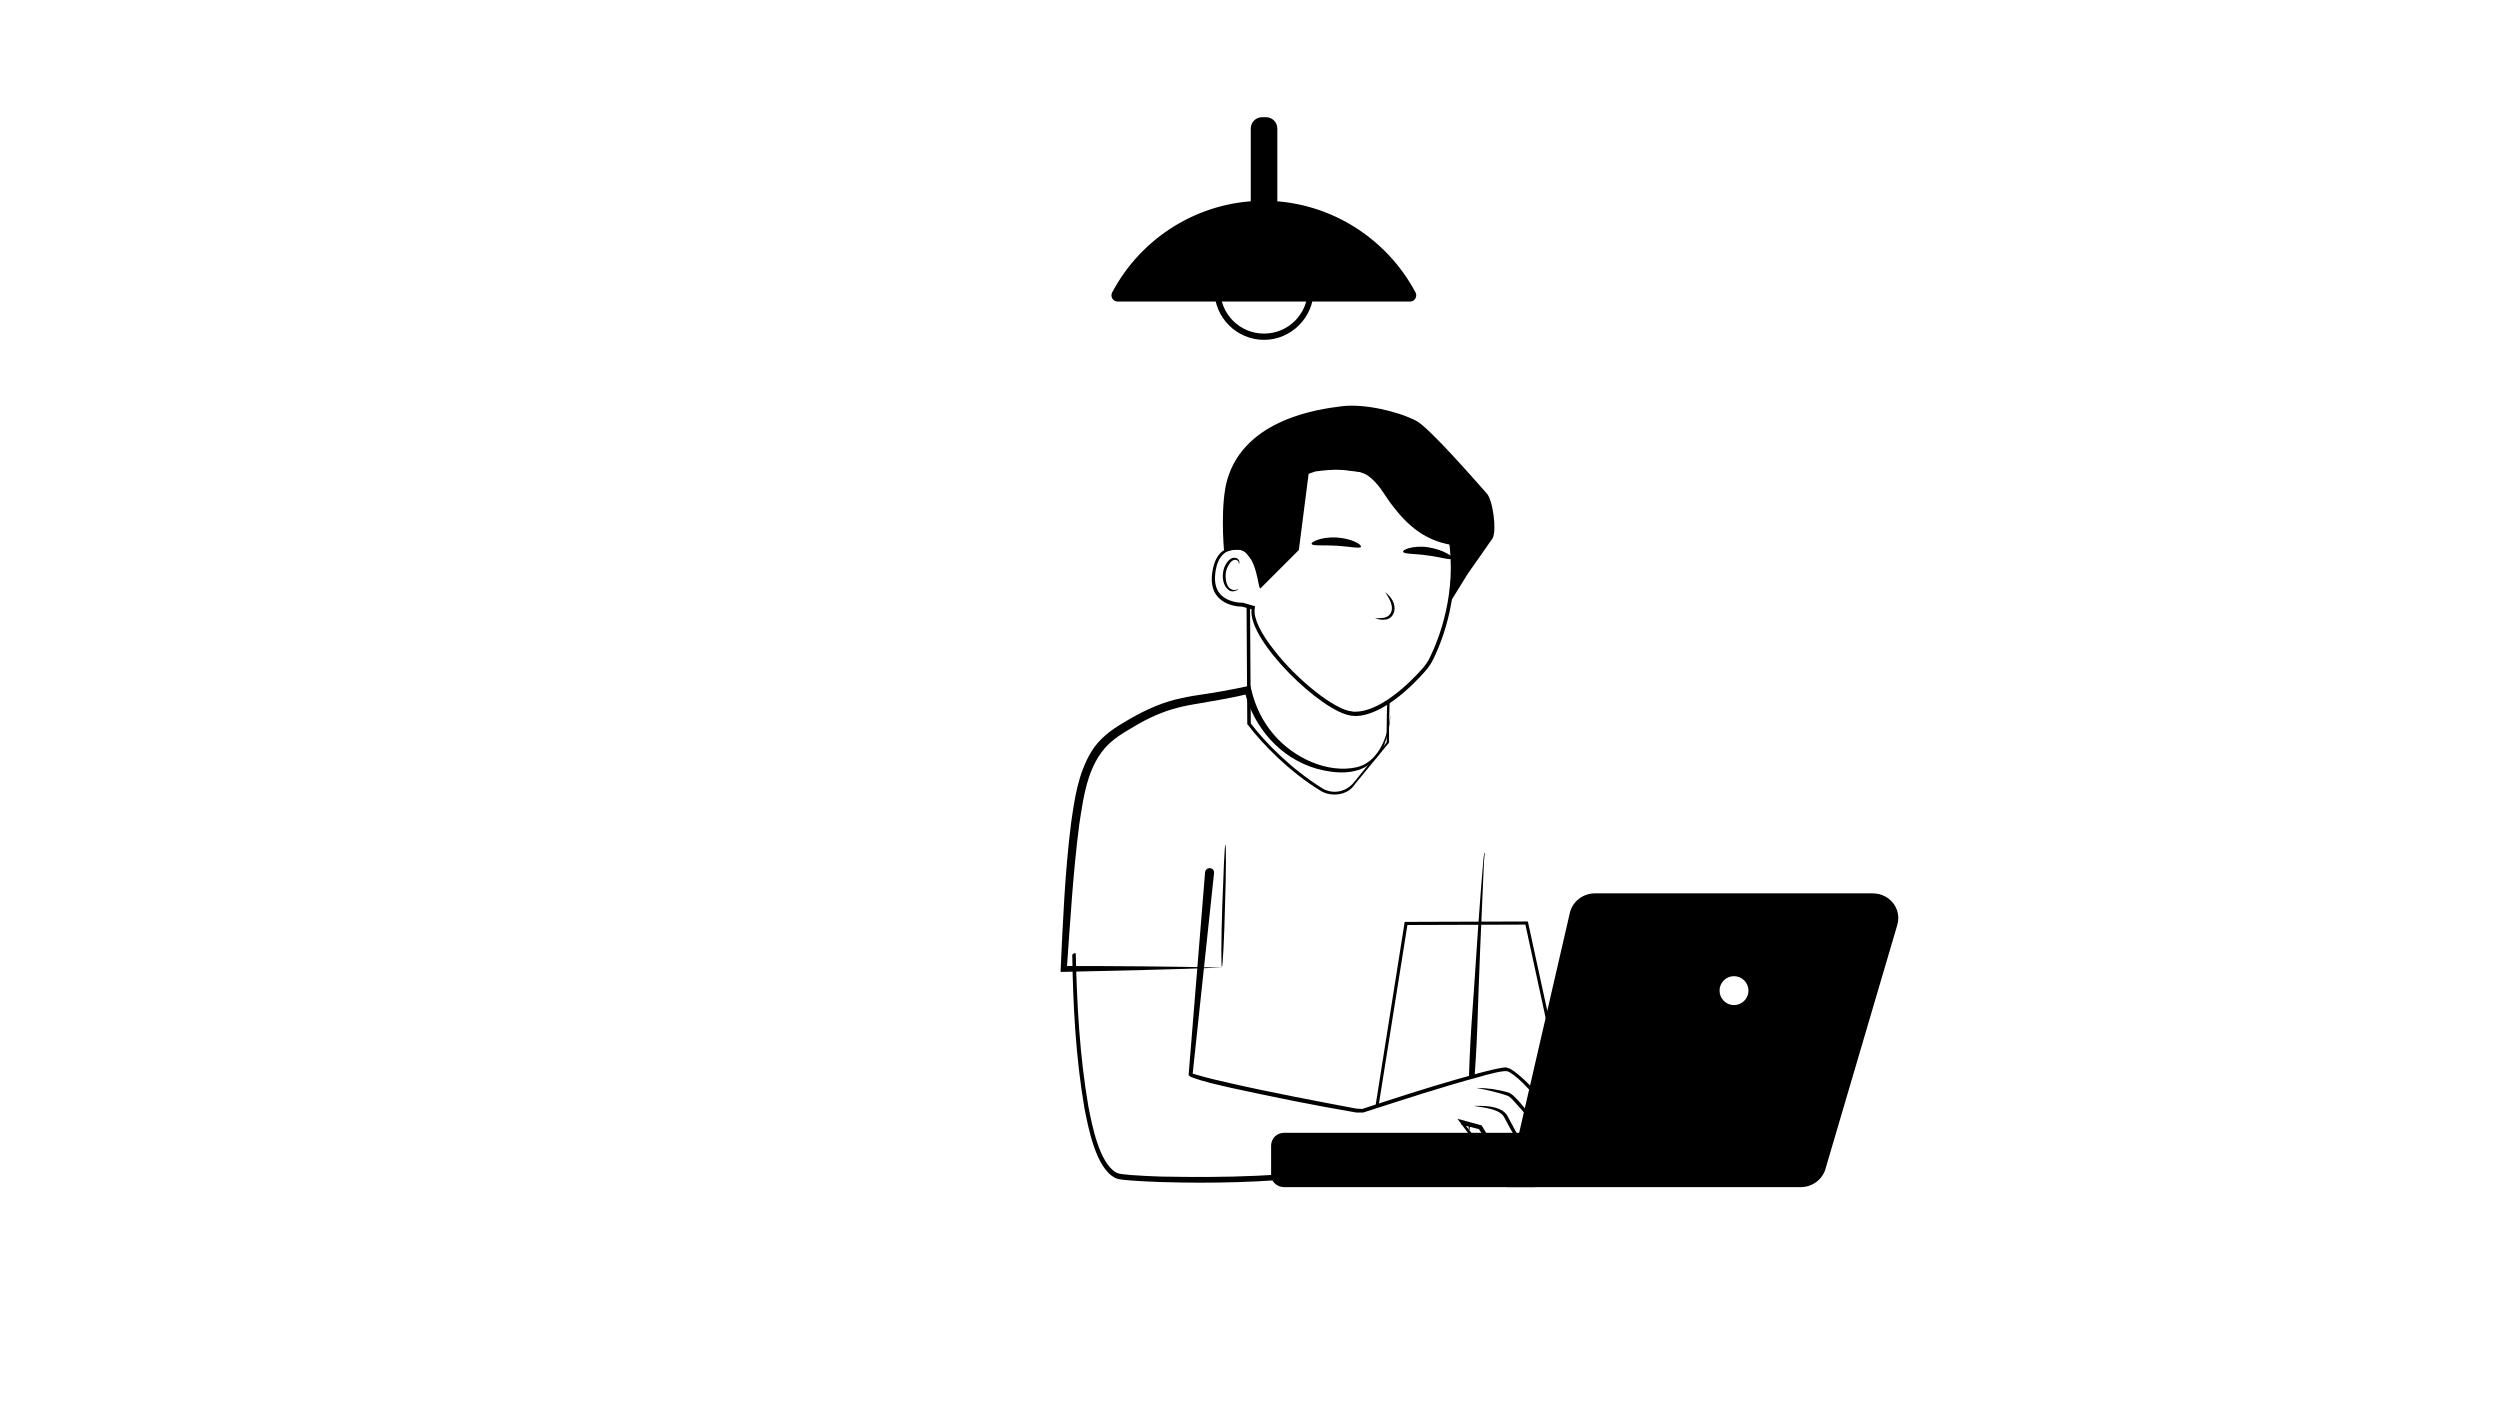 <svg width="640" height="360" viewBox="0 0 640 360" fill="none" 
xmlns="http://www.w3.org/2000/svg" 
xmlns:xlink="http://www.w3.org/1999/xlink">
<defs>
<ref id="colorOne" param="c1" default="#242C4F" />
<ref id="colorTwo" param="c2" default="#9296A7"/>
</defs>
<path d="M288.997 69.4L109.797 304.2H527.297L359.397 70.1" fill="url(#colorTwo)"/>
<path d="M390.8 236.301L404.5 299.301H350L359.9 236.401L390.8 236.301Z" fill="white"/>
<path d="M405 299.7H349.5L359.6 236L391.1 235.9L391.2 236.2L405 299.7ZM350.4 298.9H404L390.5 236.7L360.3 236.8L350.4 298.9Z" fill="black"/>
<path d="M355.302 190.101C355.202 186.801 355.502 177.701 355.502 177.701C347.202 172.801 327.802 158.301 319.602 153.301L319.802 185.301C324.002 190.901 330.902 197.501 338.302 202.101C341.102 203.801 344.702 203.201 346.802 200.601L355.302 190.101Z" fill="white"/>
<path d="M341.602 203.4C340.402 203.4 339.102 203.1 338.002 202.4C330.002 197.5 323.202 190.5 319.402 185.5L319.302 185.4L319.102 152.5L319.702 152.9C323.702 155.3 330.102 159.8 336.902 164.6C344.002 169.6 351.302 174.7 355.602 177.3L355.802 177.4V177.6C355.802 177.7 355.502 186.7 355.602 190V190.1L346.902 200.7C345.702 202.6 343.702 203.4 341.602 203.4ZM320.202 185.2C323.902 190.1 330.602 196.9 338.502 201.8C341.102 203.4 344.502 202.8 346.502 200.4L355.002 190C354.902 186.9 355.102 179.3 355.202 177.9C350.902 175.3 343.602 170.2 336.602 165.3C330.102 160.8 324.002 156.4 320.002 154L320.202 185.2Z" fill="black"/>
<path d="M346.902 182.7C346.602 182.7 346.202 182.7 345.902 182.6C341.402 182.1 332.102 174.7 325.902 166.9C322.302 162.3 320.502 158.4 320.802 155.9V155.6L318.102 154.8H318.002C317.302 154.8 313.902 154.7 312.002 152.3C310.702 150.8 310.302 148.7 310.802 146.1C311.502 142.3 313.302 140.4 316.302 140.4C316.602 140.4 316.802 140.4 317.102 140.4C318.002 140.5 318.802 140.9 319.402 141.7L320.002 142.4L321.302 131.4C322.202 124.3 328.202 119 335.302 119C335.902 119 336.502 119 337.002 119.1L358.802 121.7C362.502 122.2 365.902 124 368.202 127C370.502 130 371.602 133.7 371.102 137.4V137.5V137.6C372.702 147.6 371.002 158.9 366.302 168.4C365.802 169.5 365.102 170.6 364.202 171.5C361.402 174.9 353.802 182.7 346.902 182.7Z" fill="white"/>
<path d="M335.301 119.4C335.901 119.4 336.401 119.4 337.001 119.5L358.801 122.1C362.401 122.5 365.701 124.4 368.001 127.3C370.301 130.2 371.301 133.8 370.801 137.4V137.5V137.6C373.101 151.7 368.301 163.7 366.101 168.2C365.601 169.3 364.901 170.3 364.101 171.2C362.501 173 359.901 175.7 356.801 178C353.101 180.8 349.701 182.2 346.901 182.2C346.601 182.2 346.301 182.2 346.001 182.1C343.901 181.9 340.501 180 336.701 177C332.901 174 329.101 170.2 326.301 166.6C322.701 162.1 320.901 158.3 321.201 155.9L321.301 155.2L320.601 155L318.201 154.3H318.101H318.001C316.301 154.3 313.701 153.7 312.301 152C311.101 150.6 310.801 148.6 311.201 146.1C311.801 142.5 313.601 140.7 316.401 140.7C316.701 140.7 316.901 140.7 317.201 140.7C318.001 140.8 318.701 141.2 319.201 141.8L320.401 143.3L320.601 141.4L321.801 131.3C322.501 124.6 328.401 119.4 335.301 119.4ZM335.301 118.6C328.101 118.6 321.801 124 320.901 131.4L319.701 141.5C319.101 140.7 318.201 140.2 317.201 140.1C316.901 140.1 316.601 140.1 316.301 140.1C313.801 140.1 311.201 141.3 310.401 146.2C309.001 154.2 315.701 155.3 318.001 155.3L320.401 156C319.401 164 338.401 182.3 345.901 183.2C346.201 183.2 346.601 183.3 346.901 183.3C353.901 183.3 361.701 175.4 364.701 172C365.601 171 366.301 170 366.901 168.8C370.901 160.6 373.601 149.2 371.701 137.7C372.701 129.7 367.001 122.5 359.001 121.5L337.201 118.9C336.501 118.6 335.901 118.6 335.301 118.6Z" fill="black"/>
<path d="M316.9 150.8C316.9 150.8 316.7 150.9 316.4 151C316.1 151.1 315.6 151.1 315.1 150.8C314.1 150.3 313.6 148.5 313.8 146.7C313.9 145.8 314.3 145 314.7 144.4C315.1 143.7 315.7 143.3 316.2 143.3C316.7 143.3 317 143.6 317.1 143.9C317.2 144.2 317.1 144.4 317.1 144.4C317.1 144.4 317.3 144.3 317.3 143.9C317.3 143.7 317.2 143.5 317 143.2C316.8 143 316.5 142.8 316.1 142.8C315.3 142.7 314.6 143.3 314.1 144C313.6 144.7 313.2 145.6 313.1 146.6C312.8 148.6 313.5 150.5 314.8 151.2C315.4 151.5 316 151.4 316.4 151.2C316.9 151 317 150.8 316.9 150.8Z" fill="black"/>
<path d="M371.8 143C371.4 143.5 368.8 142.6 365.5 142.2C362.3 141.7 359.6 141.9 359.2 141.3C359.1 141 359.6 140.6 360.8 140.3C361.9 140 363.7 139.8 365.6 140.1C367.5 140.4 369.2 141 370.3 141.6C371.5 142.2 372 142.7 371.8 143Z" fill="black"/>
<path d="M348.404 139.999C348.104 140.499 345.404 139.899 342.104 139.699C338.804 139.499 336.204 139.799 335.804 139.299C335.604 138.999 336.204 138.599 337.304 138.199C338.404 137.799 340.104 137.499 342.104 137.599C344.104 137.699 345.804 138.199 346.904 138.699C348.004 139.199 348.504 139.699 348.404 139.999Z" fill="black"/>
<path d="M354.6 151.6C356.1 152.7 357.4 154.6 356.9 156.6C356.2 159 353.9 158.9 352 158.3C353.3 158.2 354.8 158.4 355.7 157.4C357.2 155.7 355.7 153.2 354.6 151.6Z" fill="black"/>
<path d="M343.505 104C349.105 103.3 357.605 105.2 362.505 107.7C365.905 109.4 378.505 124 380.505 126.2C380.505 126.2 380.505 126.2 380.405 126.2C380.505 126.2 380.505 126.3 380.605 126.3C382.205 128.1 383.205 135.8 382.105 137.8C380.905 139.5 376.205 146.3 375.805 146.8L371.105 154.4C371.405 150.3 371.705 143.9 371.605 139.5C364.905 138.4 360.505 134.7 356.505 129.5C354.405 126.8 352.905 123.5 349.905 121.6C346.005 119.2 336.705 120.7 336.705 120.7C336.105 120.9 335.605 121.1 335.005 121.3L332.505 140.8L322.805 150.5C322.005 151.6 322.305 145 319.105 141.6C318.105 140.5 316.105 140.4 313.405 141.4C313.205 139.8 312.405 128.8 314.205 122.7C318.805 107.1 337.905 104.7 343.505 104Z" fill="black"/>
<path d="M370.802 186.201C370.802 186.201 379.702 188.401 384.502 202.101C388.902 214.401 393.002 242.801 393.002 242.801L361.102 256.801L349.602 234.401L370.802 186.201Z" fill="url(#colorOne)"/>
<path d="M376.205 303.2C376.305 287.3 378.405 245.3 378.405 245.3L376.805 214.7L371.805 186.5L355.905 182.8C355.905 182.8 355.305 197.4 342.705 197.6C328.405 197.9 319.405 176.9 319.405 176.9L295.605 181.7C295.605 181.7 286.505 190.4 283.005 197.5C279.505 204.6 278.305 303.7 278.305 303.7L376.205 303.2Z" fill="url(#colorOne)"/>
<path d="M376 289.301C375.7 277.701 376.4 265.401 377.3 253.801C377.9 244.601 378.9 229.601 379.7 220.601L379.8 219.501L379.9 218.901C379.9 218.701 379.9 218.501 380 218.301L380.1 218.401C380 219.001 380 220.001 379.9 220.601C379.3 233.301 378.6 250.101 378.2 262.801C378 268.501 377.6 274.801 377.1 280.501C376.8 283.501 376.6 286.401 376.2 289.301H376Z" fill="black"/>
<path d="M383.397 299.302C381.497 297.602 379.797 295.402 378.197 293.402C376.597 291.302 375.097 289.202 373.797 286.902C377.497 290.602 380.597 294.902 383.397 299.302Z" fill="black"/>
<path d="M274.898 244.302C275.098 260.102 276.898 299.702 286.798 301.102C295.498 302.302 329.598 302.702 347.698 298.602L351.598 297.902C351.598 297.902 358.898 298.602 362.398 296.602C367.398 293.802 368.498 291.402 368.498 291.402C368.498 291.402 379.098 301.402 381.398 300.802C383.698 300.202 383.298 299.202 383.298 299.202L382.398 298.102L374.098 287.002L378.898 288.302C378.898 288.302 385.398 299.302 388.298 299.802C391.298 300.302 392.398 298.702 392.398 298.702L387.898 290.202L394.898 296.802C395.698 297.502 396.998 297.102 397.098 296.002C397.198 295.402 397.098 294.802 396.898 294.202L395.698 291.302C395.698 291.302 396.598 292.002 396.498 290.202C396.398 288.402 396.298 286.602 396.298 286.602C396.098 283.002 394.198 281.302 394.198 281.302C394.198 281.302 388.398 274.302 385.698 273.502C382.998 272.702 348.798 284.102 348.798 284.102L347.098 284.002C330.398 281.002 306.098 276.002 304.698 274.802L309.598 223.102" fill="white"/>
<path d="M275.4 244.302C275.7 257.302 276.4 270.302 278.6 283.102C279.5 287.802 281.4 297.802 285.8 300.202C286.9 300.702 288.2 300.602 289.4 300.802C292 301.002 294.6 301.102 297.2 301.202C313.4 301.502 329.8 301.302 345.7 298.402C346.9 298.102 350.2 297.602 351.5 297.402C353.1 297.502 354.7 297.602 356.4 297.502C358.3 297.402 360.3 297.202 362 296.302C363.7 295.402 365.3 294.302 366.7 292.902C367.2 292.402 367.7 291.802 368.1 291.202L368.5 290.502C370.9 292.802 373.5 295.102 376.1 297.202C377.3 298.202 378.6 299.102 379.9 299.802C380.4 300.002 380.8 300.302 381.3 300.302H381.4C381.4 300.302 381.4 300.302 381.5 300.302C382 300.202 382.6 300.002 382.9 299.602V299.502L383 299.602C382.2 298.602 381.4 297.602 380.7 296.602C378.8 294.102 375 288.902 373.1 286.402C374.1 286.702 378.3 287.802 379.3 288.102C381.4 291.602 383.6 295.202 386.4 298.202C386.9 298.702 387.5 299.302 388.2 299.602C389.3 299.902 390.5 299.902 391.5 299.402C391.8 299.202 392.1 299.002 392.4 298.702V299.002C391.9 298.102 387.5 289.802 387.2 289.102C388.5 290.302 394 295.702 395.4 296.902C395.9 297.302 396.7 297.002 397 296.502C397.3 295.902 397.2 295.102 396.9 294.502C396.7 293.902 395.9 292.102 395.6 291.502L395.3 290.802L395.9 291.202C396 291.302 396.2 291.402 396.3 291.302C396.5 291.002 396.5 290.502 396.4 290.102V289.402C396.3 288.502 396.3 287.502 396.2 286.602C396 284.802 395.3 283.002 394.1 281.802C392.7 280.202 391.3 278.702 389.8 277.202C389.1 276.502 388.3 275.802 387.5 275.202C386.9 274.802 386.3 274.302 385.7 274.202C384.5 274.202 383.2 274.502 382 274.802C381 275.002 380 275.302 379 275.602C368.9 278.302 359 281.602 349 284.802H348.9H347.2C336.5 283.002 325.8 280.802 315.2 278.502C311.8 277.702 308.3 277.002 304.9 275.702C304.8 275.702 304.7 275.602 304.6 275.502L304.5 275.402L304.3 275.302V275.002L308.5 223.302C308.7 221.802 310.9 221.902 310.8 223.502L305.3 275.102L305.1 274.702C305.4 274.902 305.8 275.002 306.2 275.102C309.2 276.002 312.3 276.702 315.4 277.402C325 279.602 337.7 282.002 347.2 283.802L348.9 283.902H348.7C356.6 281.302 364.6 278.702 372.6 276.402C376.7 275.302 380.6 274.002 384.8 273.302C385.1 273.302 385.3 273.202 385.7 273.302C386.1 273.402 386.3 273.502 386.6 273.602C388 274.402 389.2 275.502 390.4 276.602C391.9 278.002 393.5 279.902 394.6 281.202C396 282.702 396.6 284.702 396.6 286.702C396.6 287.902 396.6 289.102 396.7 290.202C396.7 290.702 396.8 291.202 396.5 291.702C396.3 292.002 395.9 291.902 395.6 291.702L395.9 291.502L396.8 293.502L397.2 294.502C397.4 295.002 397.5 295.602 397.4 296.202C397.2 297.702 395.5 298.102 394.6 297.002L394.2 296.602L387.8 290.602L388.2 290.302L392.8 298.802L392.9 299.002C392.3 299.802 391.4 300.202 390.5 300.402C389.6 300.502 388.7 300.602 387.9 300.302C387.1 299.902 386.5 299.402 385.8 298.802C384.1 297.002 382.6 295.002 381.2 293.002C380.3 291.602 379.4 290.302 378.5 288.902L378.8 289.102L374 287.902L374.5 287.202C377.2 290.702 381.1 296.002 383.8 299.502C384.2 300.802 382.6 301.502 381.6 301.702C380.8 301.902 380 301.402 379.3 301.102C377.9 300.302 376.6 299.402 375.3 298.402C372.8 296.402 370.5 294.402 368.1 292.202L369 292.002C368.8 292.402 368.5 292.702 368.2 293.102C366.6 295.002 364.5 296.402 362.4 297.602C360.5 298.502 358.4 298.802 356.4 298.902C354.8 299.002 353.2 299.002 351.5 298.802H351.7L347.9 299.402C344.1 300.202 340.1 300.802 336.3 301.302C323.3 302.702 310.2 303.002 297.2 302.602C294.6 302.502 292 302.402 289.4 302.202C288 302.002 286.6 302.102 285.4 301.502C280.5 298.902 278.6 288.702 277.6 283.602C275.4 270.702 274.7 257.602 274.5 244.602C274.5 244.302 274.7 244.102 275 244.102C275.2 243.802 275.4 244.002 275.4 244.302Z" fill="black"/>
<path d="M377.203 283.101C379.603 283.101 382.303 283.001 384.603 284.301C385.003 284.601 385.503 285.001 385.803 285.501C386.303 286.401 386.703 287.201 387.203 288.101L388.603 290.701C390.003 293.301 391.303 295.901 392.503 298.601C390.303 295.401 388.303 291.901 386.403 288.501C385.903 287.601 385.503 286.801 385.003 285.901C383.803 283.801 379.403 283.501 377.203 283.101Z" fill="black"/>
<path d="M377.906 278.502C380.706 278.502 383.506 278.902 386.206 279.702C386.306 279.702 386.506 279.802 386.606 279.902C387.506 280.402 388.106 281.202 388.806 281.902C391.406 284.802 393.706 287.902 395.706 291.302C392.806 288.102 390.106 284.602 387.206 281.502C386.806 281.102 386.406 280.702 385.906 280.502C383.306 279.602 380.606 279.002 377.906 278.502Z" fill="black"/>
<path d="M308.603 185.501C302.903 181.201 293.903 183.201 289.203 185.301C284.503 187.501 275.303 197.601 273.903 215.901C272.503 234.201 272.603 248.501 272.603 248.501L313.003 248.101C313.403 234.901 313.703 207.101 313.703 207.101C313.703 207.101 314.703 190.301 308.603 185.501Z" fill="url(#colorOne)"/>
<path d="M328.703 303.902H393.003V290.002H328.703C326.803 290.002 325.403 291.502 325.403 293.302V300.502C325.303 302.402 326.803 303.902 328.703 303.902Z" fill="black"/>
<path d="M385.703 303.901H461.003C463.903 303.901 466.503 302.001 467.303 299.301L485.703 236.801C486.903 232.701 483.803 228.701 479.403 228.701H408.303C405.203 228.701 402.603 230.801 401.903 233.601L385.703 303.901Z" fill="black"/>
<path d="M443.903 257.3C445.947 257.3 447.603 255.644 447.603 253.6C447.603 251.557 445.947 249.9 443.903 249.9C441.86 249.9 440.203 251.557 440.203 253.6C440.203 255.644 441.86 257.3 443.903 257.3Z" fill="white"/>
<path d="M313.703 216.201C313.903 216.201 313.903 223.201 313.603 231.901C313.403 240.601 313.003 247.601 312.803 247.601C312.603 247.601 312.603 240.601 312.903 231.901C313.203 223.301 313.503 216.201 313.703 216.201Z" fill="black"/>
<path d="M312.9 247.7C299.8 248.2 285.5 248.5 272.3 248.8H271.5C272.1 236.1 272.6 223.3 274.2 210.7C275.1 204.4 276 198 279.4 192.4C281.4 189.1 284.5 186.8 287.8 184.9C291.9 182.4 296.2 180.3 300.8 179.1C302.9 178.6 304.9 178.2 307 177.9C311.1 177.3 315.1 176.6 319.2 175.7L320.1 175.5L320.3 176.4C321.3 180.8 323.3 184.9 326.3 188.3C331.3 194 339.8 198.1 347.4 196.4C352.6 195.1 354.9 189.4 355.7 184.6C355.8 184 355.9 183.5 356 182.9C355.9 183.5 355.9 184.1 355.8 184.6C355.4 188.6 354.1 192.9 350.8 195.5C347 198.5 341.5 198 337.1 196.8C327.7 194.1 320.9 186.2 318.6 176.9L319.7 177.6C315.7 178.6 311.5 179.3 307.4 180C305.4 180.3 303.3 180.7 301.4 181.2C297.5 182.2 293.8 183.9 290.3 186C288.6 187 286.7 188.1 285.2 189.3C278.6 194.4 277.5 203.2 276.3 211C274.7 223.3 274 235.7 273.1 248.1L272.3 247.3C285.4 247.3 299.7 247.4 312.9 247.7Z" fill="black"/>
<g opacity="0.44">
<path d="M344.503 228.201C337.603 228.201 330.603 227.901 323.803 227.201C322.903 227.101 322.203 226.301 322.203 225.301C322.303 224.401 323.103 223.701 324.103 223.701C332.103 224.401 340.103 224.801 348.103 224.601C355.303 224.501 362.603 224.001 369.803 223.201C370.703 223.101 371.603 223.801 371.703 224.701C371.803 225.601 371.103 226.501 370.203 226.601C362.903 227.501 355.503 227.901 348.203 228.101C346.903 228.201 345.703 228.201 344.503 228.201Z" fill="url(#colorTwo)"/>
</g>
<g opacity="0.44">
<path d="M344.503 237.701C337.603 237.701 330.603 237.401 323.803 236.701C322.903 236.601 322.203 235.801 322.203 234.801C322.303 233.901 323.103 233.201 324.103 233.201C332.103 233.901 340.103 234.301 348.103 234.101C355.303 234.001 362.603 233.501 369.803 232.701C370.703 232.601 371.603 233.301 371.703 234.201C371.803 235.101 371.103 236.001 370.203 236.101C362.903 237.001 355.503 237.401 348.203 237.601C346.903 237.701 345.703 237.701 344.503 237.701Z" fill="url(#colorTwo)"/>
</g>
<g opacity="0.44">
<path d="M344.503 247C337.603 247 330.603 246.7 323.803 246C322.903 245.9 322.203 245.1 322.203 244.1C322.303 243.2 323.103 242.5 324.103 242.5C332.103 243.2 340.103 243.6 348.103 243.4C355.303 243.3 362.603 242.8 369.803 242C370.703 241.9 371.603 242.6 371.703 243.5C371.803 244.4 371.103 245.3 370.203 245.4C362.903 246.3 355.503 246.7 348.203 246.9C346.903 247 345.703 247 344.503 247Z" fill="url(#colorTwo)"/>
</g>
<path d="M323.591 87C316.591 87 310.891 81.3 310.891 74.3C310.891 67.3 316.591 61.6 323.591 61.6C330.591 61.6 336.291 67.3 336.291 74.3C336.291 81.2 330.591 87 323.591 87ZM323.591 63C317.391 63 312.391 68 312.391 74.2C312.391 80.4 317.391 85.4 323.591 85.4C329.791 85.4 334.791 80.4 334.791 74.2C334.791 68.1 329.691 63 323.591 63Z" fill="black"/>
<path d="M324.095 59.7H323.095C321.495 59.7 320.195 58.4 320.195 56.8V32.9C320.195 31.3 321.495 30 323.095 30H324.095C325.695 30 326.995 31.3 326.995 32.9V56.8C326.995 58.4 325.695 59.7 324.095 59.7Z" fill="black"/>
<path d="M322.994 51.4C306.894 51.6 292.194 60.7 284.694 74.9C284.194 75.9 284.894 77.2 286.094 77.2H360.994C362.194 77.2 362.894 75.9 362.394 74.9C354.694 60.4 339.494 51.2 322.994 51.4Z" fill="black"/>
<script type="text/ecmascript" xlink:href="https://www.argentina.gob.ar/profiles/argentinagobar/themes/contrib/poncho/js/w3c/ref2.js"></script></svg>

